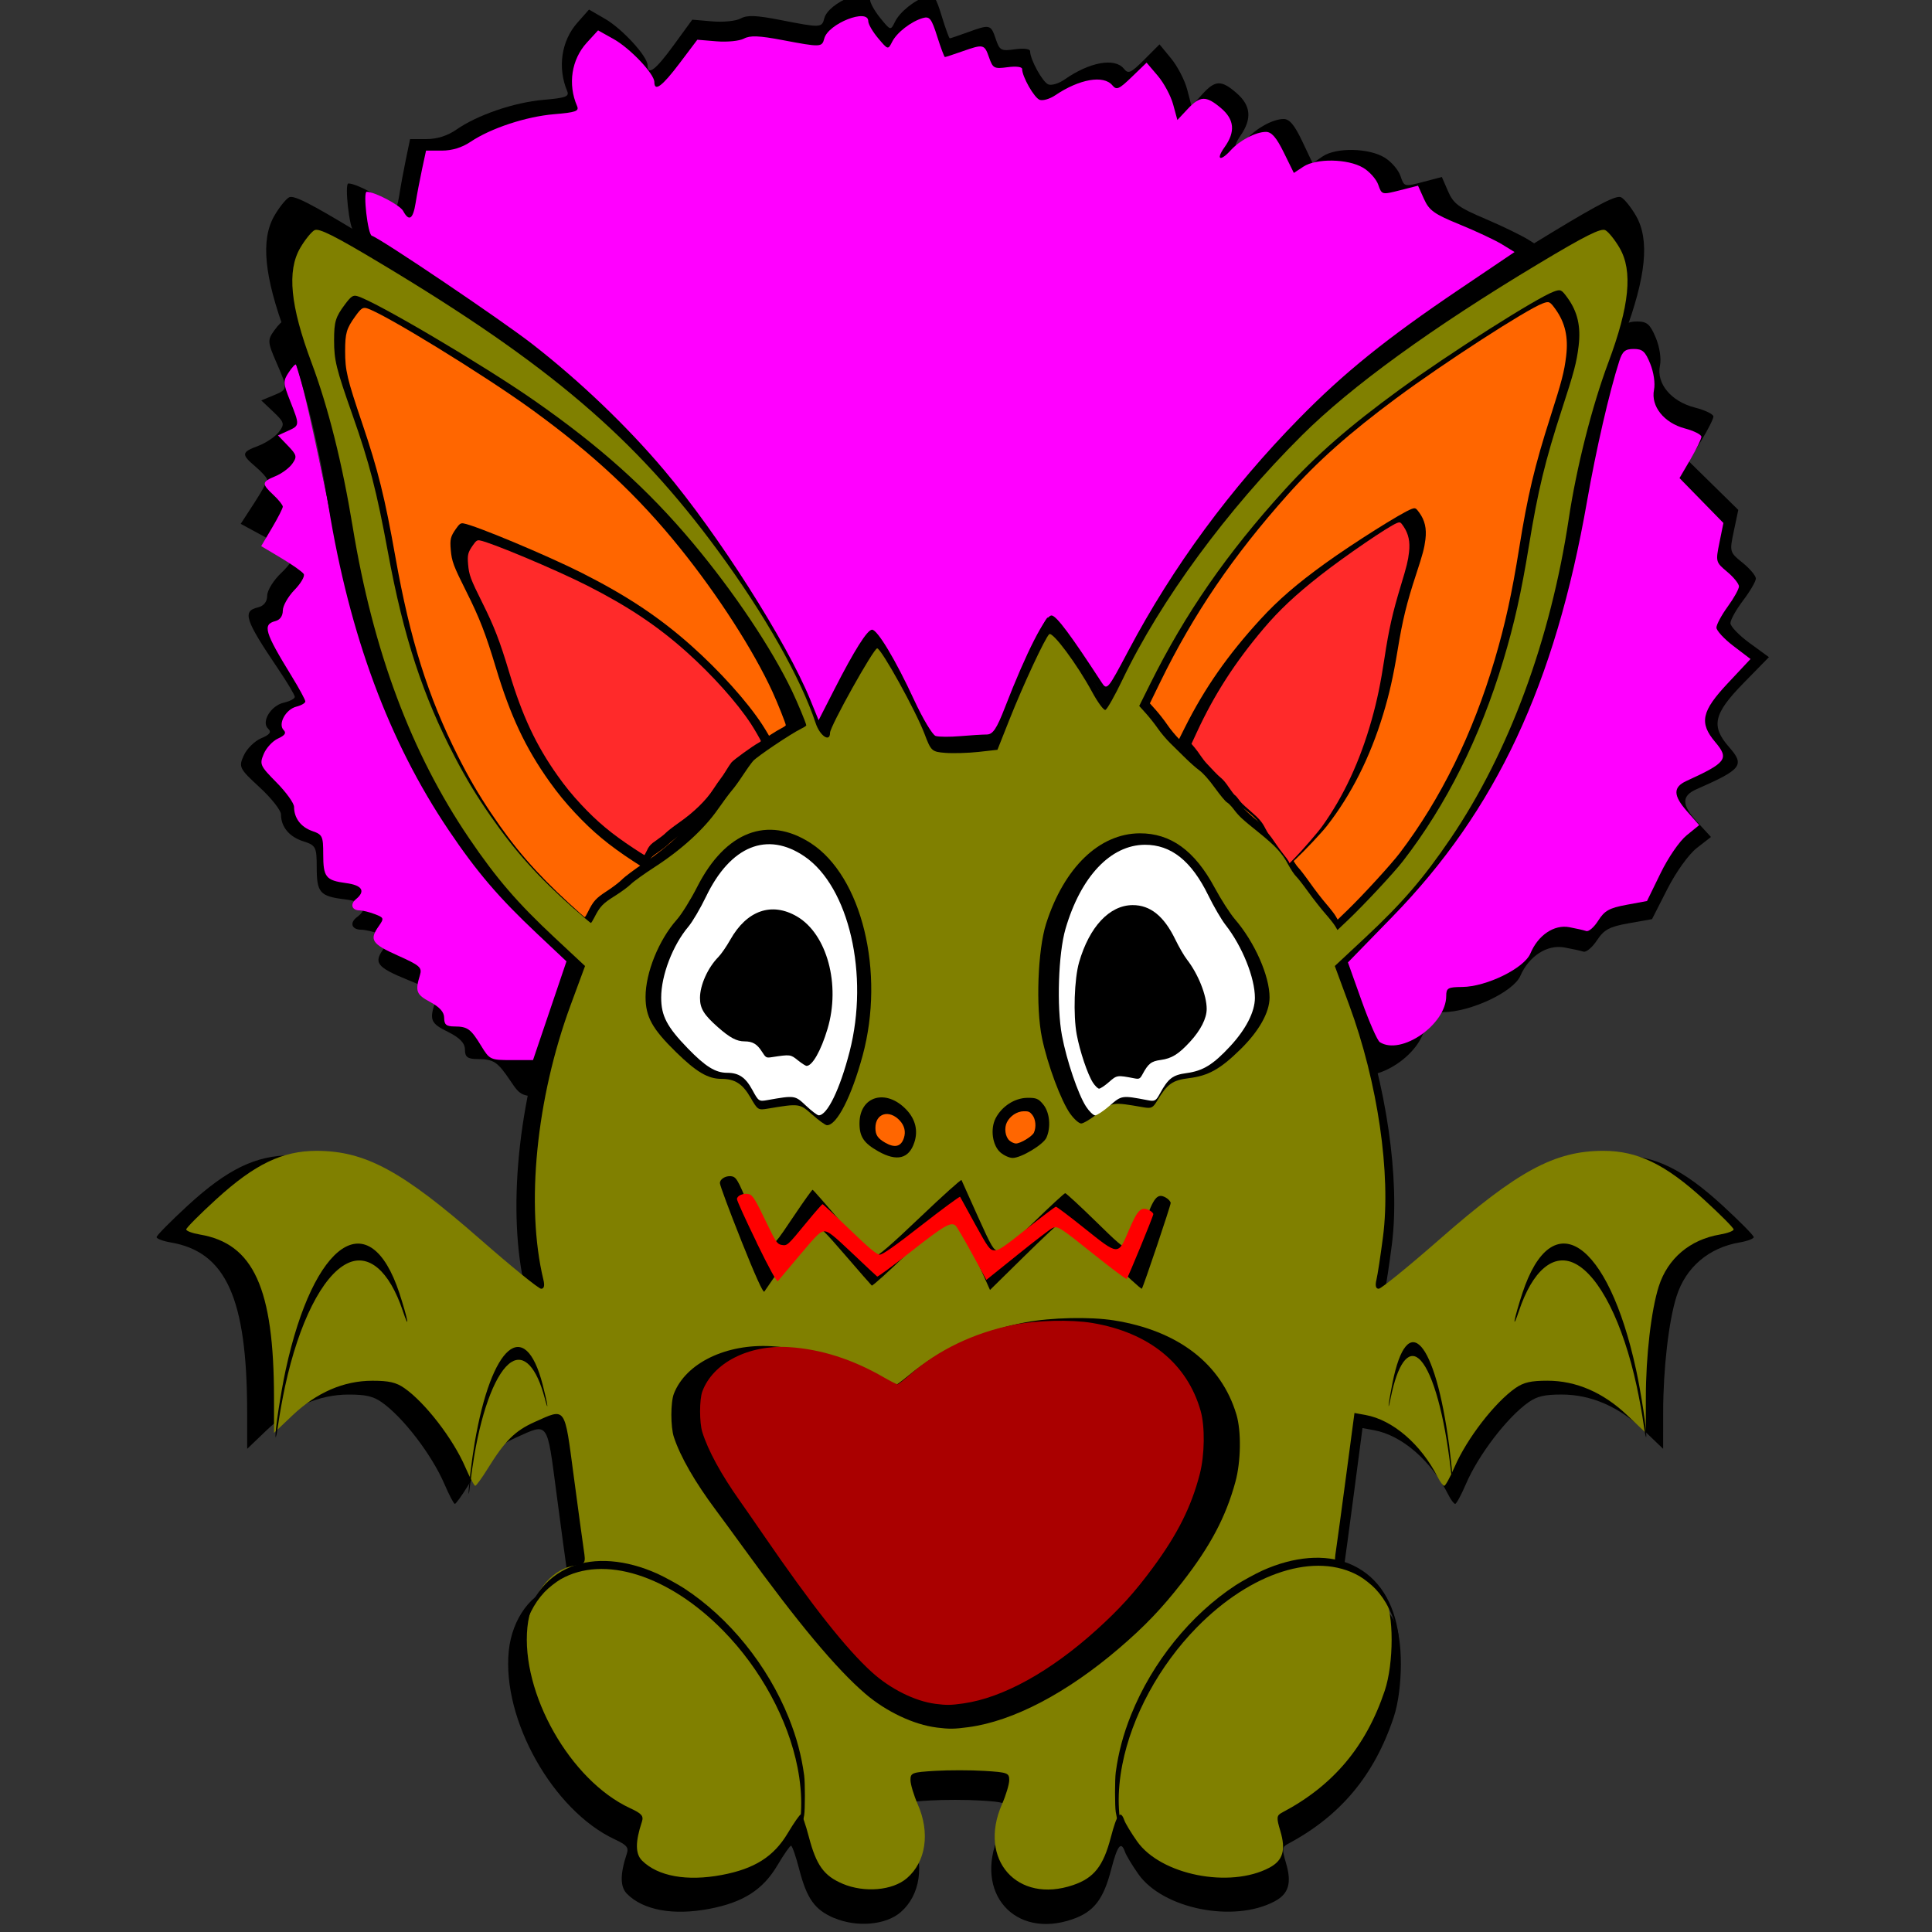 <?xml version="1.0" encoding="UTF-8" standalone="no"?>
<!-- Created with Inkscape (http://www.inkscape.org/) -->

<svg
   width="64mm"
   height="64mm"
   viewBox="0 0 64 64"
   version="1.1"
   id="svg5"
   xml:space="preserve"
   inkscape:version="1.2.2 (b0a8486541, 2022-12-01)"
   sodipodi:docname="Gremlon.svg"
   xmlns:inkscape="http://www.inkscape.org/namespaces/inkscape"
   xmlns:sodipodi="http://sodipodi.sourceforge.net/DTD/sodipodi-0.dtd"
   xmlns="http://www.w3.org/2000/svg"
   xmlns:svg="http://www.w3.org/2000/svg"><rect x="0" y="0" width="64" height="64" fill="#333333" stroke="none"/><sodipodi:namedview
     id="namedview7"
     pagecolor="#ffffff"
     bordercolor="#000000"
     borderopacity="0.25"
     inkscape:showpageshadow="2"
     inkscape:pageopacity="0.0"
     inkscape:pagecheckerboard="0"
     inkscape:deskcolor="#d1d1d1"
     inkscape:document-units="mm"
     showgrid="false"
     inkscape:zoom="3.3817057"
     inkscape:cx="130.40756"
     inkscape:cy="116.50925"
     inkscape:window-width="1920"
     inkscape:window-height="1024"
     inkscape:window-x="0"
     inkscape:window-y="29"
     inkscape:window-maximized="1"
     inkscape:current-layer="layer5" /><defs
     id="defs2" /><g
     inkscape:groupmode="layer"
     id="layer3"
     inkscape:label="Hair"
     transform="matrix(0.984,0,0,0.985,-75.988,-65.777)"><path
       style="fill:#000000;stroke-width:0.04"
       d="m 108.873,92.669 c -0.111,-0.035 -0.452,-0.626 -0.759,-1.314 -0.638,-1.429 -1.279,-2.539 -1.469,-2.539 -0.165,0 -0.619,0.742 -1.318,2.16 l -0.553,1.12 -0.29,-0.737 c -0.828,-2.103 -3.227,-6.003 -5.118,-8.322 -1.301,-1.595 -2.942,-3.219 -4.614,-4.568 -1.067,-0.86 -5.3,-3.817 -5.624,-3.929 -0.14,-0.048 -0.312,-1.591 -0.177,-1.591 0.279,0 1.166,0.483 1.276,0.694 0.206,0.396 0.345,0.304 0.437,-0.291 0.046,-0.3 0.148,-0.849 0.225,-1.221 l 0.14,-0.675 h 0.55 c 0.36,0 0.708,-0.11 1.008,-0.318 0.709,-0.493 1.945,-0.916 2.928,-1.001 0.754,-0.065 0.88,-0.111 0.803,-0.294 -0.331,-0.79 -0.197,-1.69 0.341,-2.298 l 0.394,-0.445 0.543,0.314 c 0.579,0.335 1.428,1.262 1.428,1.559 0,0.366 0.274,0.156 0.881,-0.677 l 0.624,-0.856 0.674,0.058 c 0.371,0.032 0.801,-0.012 0.956,-0.098 0.218,-0.12 0.526,-0.108 1.347,0.053 1.348,0.264 1.386,0.262 1.467,-0.056 0.137,-0.54 1.541,-1.112 1.541,-0.627 0,0.106 0.156,0.384 0.346,0.617 0.345,0.424 0.346,0.424 0.493,0.125 0.165,-0.337 0.668,-0.737 1.075,-0.858 0.235,-0.069 0.302,0.021 0.499,0.667 0.126,0.411 0.247,0.747 0.271,0.747 0.023,0 0.294,-0.092 0.601,-0.203 0.751,-0.273 0.781,-0.267 0.945,0.219 0.133,0.394 0.176,0.418 0.65,0.352 0.297,-0.041 0.508,-0.014 0.508,0.066 0,0.275 0.42,1.04 0.613,1.116 0.109,0.043 0.356,-0.031 0.548,-0.166 0.841,-0.588 1.691,-0.742 1.997,-0.361 0.148,0.184 0.231,0.147 0.684,-0.305 l 0.515,-0.515 0.391,0.475 c 0.215,0.261 0.457,0.729 0.539,1.039 l 0.148,0.564 0.357,-0.395 c 0.439,-0.485 0.644,-0.493 1.161,-0.043 0.48,0.417 0.521,0.862 0.133,1.425 -0.313,0.454 -0.154,0.533 0.218,0.109 0.316,-0.36 0.879,-0.664 1.231,-0.664 0.198,0 0.366,0.201 0.624,0.744 l 0.353,0.744 0.335,-0.229 c 0.45,-0.307 1.553,-0.288 2.087,0.038 0.225,0.137 0.465,0.415 0.534,0.618 0.124,0.367 0.128,0.368 0.759,0.202 l 0.634,-0.167 0.21,0.483 c 0.181,0.416 0.355,0.545 1.249,0.923 0.571,0.242 1.237,0.565 1.48,0.719 l 0.441,0.279 -1.952,1.364 c -2.537,1.772 -4.022,3.012 -5.592,4.669 -2.411,2.544 -4.418,5.366 -5.964,8.387 -0.754,1.473 -0.76,1.479 -0.965,1.153 -1.061,-1.687 -1.552,-2.37 -1.729,-2.403 -0.218,-0.041 -0.891,1.325 -1.641,3.328 -0.291,0.779 -0.424,0.983 -0.639,0.984 -0.149,6.64e-4 -0.567,0.027 -0.928,0.059 -0.361,0.032 -0.748,0.03 -0.859,-0.005 z"
       id="path663" /><path
       style="fill:#000000;stroke-width:0.045"
       d="m 94.407,103.13 c -0.432,-0.644 -0.563,-0.731 -1.105,-0.734 -0.337,-0.002 -0.426,-0.068 -0.426,-0.318 -2.94e-4,-0.22 -0.176,-0.402 -0.581,-0.601 -0.574,-0.282 -0.622,-0.399 -0.418,-1.011 0.094,-0.28 -0.006,-0.359 -0.919,-0.73 -1.073,-0.436 -1.179,-0.586 -0.783,-1.098 0.228,-0.295 0.22,-0.32 -0.165,-0.452 -0.223,-0.077 -0.502,-0.14 -0.619,-0.14 -0.327,0 -0.409,-0.229 -0.152,-0.422 0.402,-0.303 0.255,-0.52 -0.407,-0.6 -0.841,-0.102 -0.946,-0.222 -0.946,-1.083 0,-0.675 -0.031,-0.736 -0.45,-0.868 -0.473,-0.149 -0.753,-0.486 -0.753,-0.905 0,-0.137 -0.324,-0.548 -0.72,-0.912 -0.685,-0.63 -0.711,-0.682 -0.531,-1.074 0.104,-0.226 0.368,-0.486 0.588,-0.577 0.285,-0.118 0.352,-0.208 0.234,-0.316 -0.248,-0.225 0.083,-0.779 0.526,-0.88 0.202,-0.046 0.368,-0.133 0.368,-0.194 0,-0.061 -0.253,-0.486 -0.563,-0.944 -1.117,-1.653 -1.21,-1.939 -0.676,-2.066 0.196,-0.046 0.31,-0.191 0.31,-0.395 0,-0.177 0.217,-0.525 0.482,-0.772 0.265,-0.248 0.437,-0.517 0.381,-0.598 -0.055,-0.081 -0.473,-0.349 -0.928,-0.596 l -0.827,-0.448 0.446,-0.685 c 0.245,-0.377 0.446,-0.734 0.446,-0.794 0,-0.06 -0.174,-0.258 -0.387,-0.439 -0.495,-0.421 -0.487,-0.489 0.084,-0.704 0.259,-0.097 0.572,-0.307 0.695,-0.467 0.204,-0.264 0.187,-0.325 -0.183,-0.676 l -0.408,-0.386 0.409,-0.169 c 0.491,-0.203 0.492,-0.205 0.095,-1.118 -0.293,-0.674 -0.298,-0.748 -0.065,-1.069 0.137,-0.19 0.273,-0.324 0.302,-0.298 0.129,0.117 0.781,2.694 1.397,5.517 0.77,3.532 1.47,5.74 2.485,7.84 1.442,2.982 3.247,5.371 5.728,7.579 l 1.565,1.392 -0.697,1.869 -0.697,1.869 H 95.651 c -0.863,0 -0.901,-0.016 -1.243,-0.526 z"
       id="path657" /><path
       style="fill:#000000;stroke-width:0.042"
       d="m 122.682,102.832 c -0.093,-0.057 -0.404,-0.733 -0.691,-1.504 l -0.521,-1.401 1.691,-1.663 c 3.945,-3.879 6.181,-8.454 7.402,-15.143 0.339,-1.859 0.846,-3.968 1.222,-5.087 0.121,-0.361 0.223,-0.443 0.55,-0.443 0.335,0 0.439,0.09 0.628,0.541 0.133,0.317 0.192,0.709 0.142,0.945 -0.126,0.6 0.378,1.204 1.173,1.407 0.346,0.088 0.629,0.225 0.628,0.303 -6e-4,0.078 -0.188,0.449 -0.416,0.823 l -0.415,0.681 0.834,0.818 0.834,0.818 -0.15,0.71 c -0.148,0.7 -0.144,0.715 0.295,1.068 0.245,0.197 0.446,0.436 0.446,0.53 0,0.095 -0.193,0.426 -0.428,0.736 -0.235,0.31 -0.428,0.654 -0.428,0.764 0,0.11 0.291,0.412 0.648,0.672 l 0.648,0.472 -0.862,0.88 c -1.003,1.025 -1.097,1.443 -0.48,2.144 0.538,0.61 0.431,0.748 -1.094,1.417 -0.513,0.225 -0.508,0.528 0.02,1.102 l 0.465,0.505 -0.478,0.372 c -0.273,0.213 -0.698,0.805 -0.992,1.382 l -0.514,1.009 -0.784,0.139 c -0.65,0.115 -0.832,0.213 -1.07,0.574 -0.158,0.239 -0.362,0.41 -0.455,0.38 -0.092,-0.03 -0.383,-0.094 -0.646,-0.141 -0.578,-0.104 -1.187,0.29 -1.478,0.956 -0.236,0.539 -1.668,1.213 -2.594,1.22 -0.542,0.004 -0.606,0.039 -0.606,0.33 0,1.035 -1.711,2.174 -2.524,1.68 z"
       id="path660" /><path
       style="fill:#ff00ff;stroke-width:0.142"
       d="m 117.167,92.481 c -0.396,-0.121 -1.617,-2.169 -2.714,-4.55 -2.279,-4.95 -4.573,-8.791 -5.25,-8.791 -0.591,0 -2.211,2.57 -4.712,7.479 l -1.977,3.88 -1.038,-2.553 C 98.517,80.663 89.943,67.155 83.183,59.124 78.534,53.601 72.67,47.976 66.693,43.306 62.88,40.326 47.752,30.086 46.592,29.699 c -0.501,-0.167 -1.115,-5.511 -0.633,-5.511 0.998,0 4.167,1.672 4.56,2.405 0.735,1.373 1.232,1.053 1.561,-1.007 0.166,-1.039 0.528,-2.941 0.803,-4.227 l 0.501,-2.337 h 1.966 c 1.285,0 2.532,-0.382 3.601,-1.103 2.533,-1.709 6.95,-3.171 10.465,-3.466 2.696,-0.226 3.144,-0.385 2.87,-1.02 -1.182,-2.737 -0.704,-5.853 1.22,-7.959 l 1.408,-1.541 1.939,1.086 c 2.068,1.158 5.104,4.37 5.104,5.398 0,1.268 0.978,0.539 3.148,-2.345 l 2.231,-2.965 2.41,0.2 c 1.326,0.11 2.863,-0.043 3.418,-0.34 0.778,-0.416 1.88,-0.375 4.816,0.182 4.818,0.914 4.954,0.909 5.242,-0.194 0.489,-1.871 5.506,-3.851 5.506,-2.173 0,0.368 0.556,1.33 1.236,2.138 1.234,1.467 1.237,1.468 1.761,0.434 0.591,-1.165 2.386,-2.553 3.843,-2.97 0.838,-0.24 1.08,0.073 1.785,2.31 0.449,1.423 0.884,2.587 0.967,2.587 0.084,0 1.05,-0.317 2.149,-0.705 2.684,-0.947 2.791,-0.923 3.377,0.758 0.476,1.365 0.63,1.446 2.324,1.219 1.062,-0.143 1.814,-0.048 1.814,0.228 0,0.952 1.502,3.602 2.192,3.866 0.391,0.15 1.273,-0.108 1.96,-0.574 3.006,-2.037 6.042,-2.569 7.138,-1.249 0.53,0.638 0.826,0.51 2.444,-1.057 l 1.842,-1.783 1.397,1.644 c 0.768,0.904 1.635,2.523 1.926,3.597 l 0.53,1.954 1.277,-1.367 c 1.57,-1.681 2.301,-1.708 4.151,-0.151 1.714,1.442 1.862,2.985 0.474,4.935 -1.119,1.571 -0.549,1.846 0.78,0.377 1.128,-1.247 3.143,-2.3 4.4,-2.3 0.706,0 1.309,0.697 2.231,2.576 l 1.263,2.576 1.197,-0.792 c 1.61,-1.065 5.551,-0.996 7.458,0.13 0.804,0.475 1.663,1.438 1.907,2.14 0.443,1.27 0.458,1.273 2.711,0.699 l 2.266,-0.578 0.751,1.674 c 0.647,1.44 1.27,1.886 4.465,3.195 2.042,0.837 4.423,1.957 5.29,2.489 l 1.576,0.968 -6.977,4.722 c -9.066,6.136 -14.376,10.431 -19.988,16.169 -8.616,8.81 -15.79,18.585 -21.316,29.046 -2.694,5.1 -2.715,5.124 -3.448,3.994 -3.794,-5.843 -5.549,-8.206 -6.179,-8.322 -0.778,-0.143 -3.186,4.588 -5.865,11.526 -1.042,2.698 -1.516,3.406 -2.284,3.409 -0.533,0.002 -2.026,0.095 -3.317,0.206 -1.292,0.111 -2.672,0.103 -3.069,-0.019 z"
       id="path651"
       transform="matrix(0.269,0,0,0.268,77.206,66.746)" /><path
       style="fill:#ff00ff;stroke-width:0.142"
       d="m 172.75,130.903 c -0.307,-0.195 -1.331,-2.527 -2.275,-5.182 l -1.717,-4.827 5.566,-5.731 c 12.987,-13.37 20.348,-29.137 24.367,-52.191 1.117,-6.408 2.785,-13.675 4.024,-17.532 0.4,-1.244 0.734,-1.526 1.812,-1.526 1.102,0 1.446,0.31 2.068,1.865 0.437,1.092 0.631,2.443 0.468,3.258 -0.413,2.066 1.245,4.15 3.86,4.849 1.14,0.305 2.071,0.775 2.069,1.044 -0.002,0.269 -0.619,1.546 -1.371,2.838 l -1.367,2.348 2.747,2.818 2.747,2.818 -0.495,2.447 c -0.488,2.414 -0.475,2.464 0.973,3.682 0.807,0.679 1.468,1.501 1.468,1.827 0,0.326 -0.634,1.468 -1.409,2.537 -0.775,1.07 -1.409,2.254 -1.409,2.632 0,0.378 0.96,1.42 2.132,2.315 l 2.132,1.628 -2.837,3.033 c -3.303,3.531 -3.611,4.973 -1.579,7.388 1.77,2.103 1.42,2.577 -3.603,4.882 -1.69,0.776 -1.672,1.82 0.066,3.799 l 1.529,1.742 -1.572,1.283 c -0.898,0.733 -2.298,2.776 -3.265,4.762 l -1.693,3.479 -2.58,0.479 c -2.14,0.397 -2.74,0.735 -3.523,1.98 -0.519,0.825 -1.192,1.415 -1.497,1.31 -0.305,-0.105 -1.261,-0.324 -2.126,-0.486 -1.903,-0.357 -3.907,1 -4.867,3.296 -0.776,1.857 -5.492,4.18 -8.54,4.206 -1.785,0.016 -1.996,0.136 -1.996,1.136 0,3.567 -5.632,7.493 -8.308,5.792 z"
       id="path653"
       transform="matrix(0.269,0,0,0.268,77.206,66.746)" /><path
       style="fill:#ff00ff;stroke-width:0.142"
       d="m 60.298,131.39 c -1.311,-2.157 -1.709,-2.449 -3.351,-2.459 -1.024,-0.006 -1.292,-0.226 -1.293,-1.064 -8.93e-4,-0.737 -0.533,-1.345 -1.761,-2.011 -1.741,-0.944 -1.887,-1.335 -1.267,-3.385 0.284,-0.939 -0.017,-1.203 -2.788,-2.446 -3.254,-1.46 -3.577,-1.961 -2.375,-3.678 0.693,-0.989 0.666,-1.07 -0.5,-1.514 -0.678,-0.258 -1.523,-0.468 -1.878,-0.468 -0.991,0 -1.242,-0.766 -0.462,-1.413 1.221,-1.013 0.774,-1.741 -1.236,-2.01 -2.552,-0.342 -2.87,-0.744 -2.87,-3.625 0,-2.262 -0.095,-2.465 -1.365,-2.907 -1.434,-0.5 -2.284,-1.628 -2.284,-3.031 0,-0.46 -0.982,-1.834 -2.183,-3.053 -2.078,-2.11 -2.156,-2.283 -1.612,-3.595 0.314,-0.758 1.117,-1.628 1.785,-1.932 0.866,-0.394 1.069,-0.698 0.709,-1.058 -0.753,-0.753 0.251,-2.608 1.595,-2.946 0.613,-0.154 1.115,-0.447 1.115,-0.651 0,-0.204 -0.768,-1.627 -1.707,-3.161 -3.388,-5.537 -3.672,-6.495 -2.05,-6.919 0.595,-0.156 0.939,-0.641 0.939,-1.324 0,-0.593 0.658,-1.757 1.462,-2.587 0.804,-0.83 1.324,-1.731 1.156,-2.003 -0.168,-0.272 -1.434,-1.17 -2.814,-1.995 l -2.508,-1.5 1.352,-2.293 c 0.744,-1.261 1.352,-2.458 1.352,-2.66 0,-0.202 -0.528,-0.864 -1.174,-1.47 -1.502,-1.411 -1.477,-1.639 0.254,-2.356 0.785,-0.325 1.734,-1.029 2.108,-1.563 0.619,-0.883 0.568,-1.089 -0.556,-2.263 l -1.237,-1.291 1.242,-0.566 c 1.491,-0.679 1.491,-0.687 0.287,-3.743 -0.89,-2.257 -0.903,-2.503 -0.197,-3.581 0.417,-0.636 0.829,-1.086 0.916,-0.999 0.391,0.393 2.37,9.021 4.238,18.475 2.336,11.827 4.46,19.221 7.539,26.252 4.373,9.986 9.851,17.986 17.376,25.378 l 4.746,4.662 -2.115,6.257 -2.115,6.257 h -2.701 c -2.618,0 -2.734,-0.054 -3.772,-1.761 z"
       id="path655"
       transform="matrix(0.269,0,0,0.268,77.206,66.746)" /></g><g
     inkscape:label="Body"
     inkscape:groupmode="layer"
     id="layer1"
     transform="matrix(0.984,0,0,0.893,-75.988,-53.637)"><path
       style="fill:#000000;stroke-width:0.038"
       d="m 105.305,131.215 c -0.652,-0.304 -0.919,-0.715 -1.176,-1.81 -0.113,-0.481 -0.237,-0.874 -0.275,-0.873 -0.038,0.001 -0.245,0.329 -0.46,0.729 -0.488,0.907 -1.153,1.375 -2.294,1.613 -1.212,0.253 -2.217,0.051 -2.767,-0.555 -0.236,-0.261 -0.239,-0.722 -0.007,-1.495 0.068,-0.228 -0.002,-0.32 -0.406,-0.528 -2.079,-1.069 -3.801,-4.441 -3.569,-6.989 0.11,-1.208 0.787,-2.213 1.592,-2.364 0.43,-0.08 0.436,-0.091 0.367,-0.604 -0.039,-0.287 -0.198,-1.592 -0.355,-2.899 -0.321,-2.686 -0.261,-2.594 -1.349,-2.054 -0.688,0.342 -1.031,0.72 -1.634,1.8 -0.204,0.366 -0.4,0.665 -0.436,0.666 -0.035,7e-5 -0.192,-0.328 -0.348,-0.729 -0.424,-1.09 -1.394,-2.487 -2.116,-3.044 -0.284,-0.219 -0.535,-0.283 -1.109,-0.283 -0.997,0 -1.939,0.453 -2.775,1.335 l -0.643,0.679 -10e-4,-1.355 c -0.003,-4.226 -0.709,-5.953 -2.577,-6.303 -0.26,-0.049 -0.472,-0.137 -0.472,-0.197 0,-0.059 0.472,-0.586 1.049,-1.171 1.331,-1.348 2.291,-1.862 3.479,-1.862 1.689,0 2.972,0.771 5.696,3.423 1.074,1.046 2.023,1.902 2.108,1.902 0.102,0 0.129,-0.118 0.079,-0.349 -0.62,-2.859 -0.251,-6.994 0.947,-10.603 l 0.5,-1.507 -1.052,-1.092 c -1.294,-1.343 -2.025,-2.286 -2.97,-3.831 -2.017,-3.298 -3.341,-7.231 -4.049,-12.03 -0.362,-2.454 -0.85,-4.614 -1.43,-6.339 -0.738,-2.191 -0.857,-3.542 -0.392,-4.429 0.162,-0.309 0.385,-0.616 0.495,-0.682 0.153,-0.092 0.701,0.214 2.326,1.297 5.823,3.882 8.804,6.706 11.688,11.07 1.626,2.46 2.884,4.925 3.397,6.658 0.146,0.494 0.501,0.76 0.501,0.375 0,-0.247 1.514,-3.259 1.638,-3.259 0.14,0 1.346,2.422 1.647,3.308 0.224,0.659 0.252,0.687 0.73,0.727 0.273,0.023 0.791,0.005 1.15,-0.039 l 0.652,-0.081 0.416,-1.165 c 0.482,-1.35 1.236,-3.148 1.381,-3.295 0.116,-0.117 0.972,1.162 1.49,2.226 0.195,0.402 0.403,0.715 0.462,0.695 0.059,-0.019 0.327,-0.548 0.598,-1.174 1.318,-3.056 3.626,-6.547 6.232,-9.427 1.713,-1.894 4.524,-4.158 8.214,-6.619 1.624,-1.083 2.173,-1.389 2.326,-1.297 0.11,0.066 0.333,0.373 0.495,0.682 0.465,0.887 0.346,2.238 -0.392,4.429 -0.568,1.688 -1.104,4.04 -1.373,6.022 -0.635,4.682 -2.083,9.038 -4.106,12.347 -0.945,1.545 -1.676,2.488 -2.97,3.831 l -1.052,1.092 0.5,1.507 c 0.992,2.989 1.456,6.518 1.175,8.941 -0.084,0.722 -0.186,1.47 -0.228,1.662 -0.05,0.231 -0.023,0.349 0.079,0.349 0.085,0 1.033,-0.856 2.108,-1.902 2.723,-2.651 4.007,-3.423 5.696,-3.423 1.187,0 2.148,0.514 3.479,1.862 0.577,0.584 1.049,1.111 1.049,1.171 0,0.059 -0.212,0.148 -0.472,0.197 -1.043,0.195 -1.817,0.923 -2.127,2 -0.264,0.916 -0.449,2.685 -0.45,4.302 l -0.001,1.355 -0.643,-0.679 c -0.836,-0.881 -1.778,-1.335 -2.775,-1.335 -0.574,0 -0.825,0.064 -1.109,0.283 -0.721,0.558 -1.692,1.954 -2.115,3.044 -0.156,0.401 -0.317,0.729 -0.359,0.729 -0.042,0 -0.145,-0.151 -0.229,-0.336 -0.58,-1.27 -1.564,-2.21 -2.51,-2.399 l -0.381,-0.076 -0.285,2.388 c -0.157,1.313 -0.317,2.623 -0.356,2.91 -0.069,0.513 -0.063,0.523 0.367,0.604 0.478,0.09 0.957,0.53 1.325,1.22 0.321,0.602 0.321,2.541 -10e-4,3.606 -0.653,2.158 -1.793,3.661 -3.565,4.698 -0.192,0.112 -0.199,0.193 -0.061,0.705 0.2,0.743 0.093,1.144 -0.379,1.422 -1.376,0.811 -3.77,0.282 -4.594,-1.014 -0.206,-0.323 -0.407,-0.692 -0.447,-0.819 -0.132,-0.416 -0.254,-0.244 -0.466,0.657 -0.262,1.115 -0.584,1.569 -1.306,1.844 -1.946,0.741 -3.32,-0.984 -2.478,-3.113 0.14,-0.354 0.254,-0.776 0.254,-0.938 0,-0.274 -0.061,-0.299 -0.858,-0.354 -0.472,-0.033 -1.244,-0.034 -1.716,-0.002 -0.799,0.053 -0.858,0.077 -0.858,0.354 0,0.164 0.114,0.587 0.254,0.941 0.434,1.097 0.285,2.215 -0.378,2.849 -0.499,0.477 -1.473,0.571 -2.233,0.216 z"
       id="path400" /><path
       style="fill:#808000;stroke-width:0.037"
       d="m 105.594,129.944 c -0.632,-0.292 -0.89,-0.687 -1.14,-1.739 -0.11,-0.462 -0.229,-0.84 -0.266,-0.839 -0.037,9.7e-4 -0.237,0.316 -0.445,0.701 -0.473,0.872 -1.117,1.321 -2.223,1.55 -1.174,0.243 -2.149,0.049 -2.681,-0.533 -0.229,-0.25 -0.231,-0.694 -0.007,-1.437 0.066,-0.219 -0.002,-0.307 -0.394,-0.507 -2.015,-1.027 -3.684,-4.267 -3.459,-6.717 0.106,-1.161 0.763,-2.127 1.543,-2.272 0.417,-0.077 0.423,-0.087 0.356,-0.58 -0.038,-0.276 -0.192,-1.529 -0.344,-2.786 -0.311,-2.581 -0.253,-2.493 -1.307,-1.974 -0.667,0.329 -0.999,0.692 -1.583,1.73 -0.198,0.352 -0.388,0.64 -0.422,0.64 -0.034,7e-5 -0.186,-0.315 -0.337,-0.7 -0.411,-1.048 -1.351,-2.39 -2.05,-2.926 -0.275,-0.211 -0.518,-0.272 -1.074,-0.272 -0.966,0 -1.879,0.436 -2.689,1.283 l -0.623,0.652 -0.001,-1.302 c -0.003,-4.061 -0.687,-5.721 -2.497,-6.057 -0.252,-0.047 -0.458,-0.132 -0.458,-0.189 0,-0.057 0.457,-0.563 1.016,-1.125 1.289,-1.295 2.221,-1.79 3.371,-1.79 1.636,0 2.88,0.741 5.519,3.289 1.041,1.005 1.96,1.827 2.042,1.827 0.099,0 0.125,-0.113 0.076,-0.335 -0.601,-2.747 -0.243,-6.721 0.917,-10.189 l 0.485,-1.448 -1.02,-1.049 c -1.254,-1.29 -1.962,-2.196 -2.878,-3.682 -1.954,-3.17 -3.237,-6.949 -3.924,-11.561 -0.351,-2.358 -0.823,-4.434 -1.386,-6.091 -0.715,-2.106 -0.831,-3.404 -0.38,-4.256 0.157,-0.297 0.373,-0.592 0.479,-0.656 0.148,-0.088 0.68,0.206 2.254,1.247 5.643,3.731 8.532,6.444 11.326,10.638 1.575,2.364 2.794,4.733 3.292,6.398 0.142,0.475 0.485,0.73 0.485,0.36 0,-0.237 1.467,-3.132 1.587,-3.132 0.136,0 1.305,2.327 1.596,3.179 0.217,0.633 0.245,0.66 0.707,0.699 0.265,0.022 0.766,0.005 1.114,-0.037 l 0.632,-0.078 0.403,-1.12 c 0.467,-1.297 1.198,-3.025 1.339,-3.167 0.112,-0.113 0.942,1.117 1.444,2.14 0.189,0.386 0.391,0.687 0.447,0.668 0.057,-0.019 0.317,-0.526 0.579,-1.128 1.277,-2.936 3.514,-6.292 6.039,-9.059 1.66,-1.82 4.384,-3.996 7.96,-6.361 1.574,-1.041 2.106,-1.335 2.254,-1.247 0.107,0.063 0.322,0.359 0.479,0.656 0.451,0.853 0.335,2.15 -0.38,4.256 -0.55,1.622 -1.07,3.882 -1.33,5.787 -0.615,4.5 -2.019,8.685 -3.979,11.865 -0.916,1.485 -1.624,2.391 -2.878,3.682 l -1.02,1.049 0.485,1.448 c 0.962,2.873 1.411,6.264 1.138,8.592 -0.081,0.694 -0.181,1.413 -0.221,1.597 -0.049,0.222 -0.022,0.335 0.076,0.335 0.082,0 1.001,-0.822 2.042,-1.827 2.639,-2.548 3.883,-3.289 5.519,-3.289 1.151,0 2.082,0.494 3.371,1.79 0.559,0.561 1.016,1.068 1.016,1.125 0,0.057 -0.206,0.142 -0.458,0.189 -1.011,0.188 -1.761,0.887 -2.061,1.922 -0.255,0.88 -0.435,2.581 -0.436,4.134 l -0.001,1.302 -0.624,-0.652 c -0.81,-0.847 -1.723,-1.283 -2.689,-1.283 -0.556,0 -0.799,0.062 -1.074,0.272 -0.699,0.536 -1.639,1.878 -2.05,2.926 -0.151,0.385 -0.308,0.701 -0.348,0.701 -0.04,0 -0.14,-0.145 -0.222,-0.323 -0.562,-1.22 -1.515,-2.124 -2.432,-2.305 l -0.369,-0.073 -0.277,2.295 c -0.152,1.262 -0.307,2.521 -0.345,2.797 -0.067,0.493 -0.061,0.503 0.356,0.58 0.464,0.086 0.928,0.509 1.284,1.172 0.311,0.578 0.311,2.442 -10e-4,3.465 -0.632,2.074 -1.738,3.518 -3.455,4.514 -0.186,0.108 -0.193,0.185 -0.059,0.677 0.194,0.714 0.09,1.1 -0.367,1.367 -1.333,0.779 -3.653,0.271 -4.452,-0.974 -0.199,-0.311 -0.394,-0.665 -0.433,-0.787 -0.128,-0.4 -0.246,-0.235 -0.452,0.632 -0.254,1.072 -0.566,1.508 -1.265,1.772 -1.886,0.712 -3.217,-0.946 -2.402,-2.991 0.135,-0.34 0.246,-0.746 0.246,-0.902 0,-0.263 -0.059,-0.288 -0.831,-0.34 -0.457,-0.031 -1.205,-0.032 -1.663,-0.002 -0.775,0.051 -0.831,0.074 -0.831,0.34 0,0.157 0.111,0.564 0.246,0.904 0.42,1.054 0.276,2.129 -0.366,2.738 -0.483,0.458 -1.428,0.548 -2.164,0.207 z"
       id="path402" /><g
       inkscape:groupmode="layer"
       id="layer2"
       inkscape:label="Belly"
       transform="matrix(1.016,0,0,0.79,77.162,79.108)"><path
         style="fill:#000000;stroke-width:0.019"
         d="M 31.1,57.012 C 30.34,56.879 29.423,56.265 28.735,55.429 27.766,54.251 26.495,52.093 24.671,48.525 24.372,47.939 23.972,47.167 23.784,46.809 23.09,45.492 22.605,44.298 22.39,43.376 c -0.112,-0.478 -0.112,-1.637 2.8e-4,-2.042 0.396,-1.436 1.731,-2.354 3.238,-2.227 1.191,0.1 2.373,0.605 3.549,1.517 0.252,0.196 0.484,0.354 0.515,0.352 0.031,-0.002 0.249,-0.231 0.485,-0.508 1.033,-1.218 2.382,-2.085 3.859,-2.481 0.855,-0.229 2.144,-0.27 2.933,-0.093 2.124,0.477 3.555,2.034 4.059,4.417 0.166,0.784 0.151,2.211 -0.033,3.166 -0.316,1.643 -0.831,3.022 -1.757,4.705 -0.683,1.242 -1.241,2.069 -2.092,3.103 -1.736,2.108 -3.51,3.426 -4.993,3.709 -0.479,0.091 -0.626,0.094 -1.055,0.019 z"
         id="path555" /><path
         style="fill:#aa0000;stroke-width:0.017"
         d="m 31.048,55.898 c -0.673,-0.125 -1.486,-0.699 -2.095,-1.481 -0.858,-1.101 -1.984,-3.121 -3.6,-6.458 -0.265,-0.548 -0.619,-1.271 -0.786,-1.606 -0.615,-1.232 -1.044,-2.348 -1.235,-3.211 -0.099,-0.447 -0.099,-1.531 2.48e-4,-1.91 0.351,-1.343 1.533,-2.202 2.869,-2.083 1.055,0.094 2.102,0.566 3.144,1.419 0.224,0.183 0.429,0.331 0.456,0.33 0.027,-0.002 0.221,-0.216 0.429,-0.476 0.915,-1.139 2.11,-1.95 3.419,-2.321 0.757,-0.214 1.9,-0.252 2.599,-0.087 1.882,0.446 3.15,1.903 3.596,4.132 0.147,0.734 0.134,2.068 -0.029,2.962 -0.28,1.537 -0.736,2.827 -1.556,4.401 -0.605,1.162 -1.1,1.935 -1.854,2.902 -1.538,1.972 -3.11,3.205 -4.423,3.469 -0.424,0.085 -0.555,0.088 -0.934,0.018 z"
         id="path557" /></g></g><g
     inkscape:groupmode="layer"
     id="layer4"
     inkscape:label="Ears"><path
       style="fill:#000000;stroke-width:0.012"
       d="m 44.231,30.681 c -0.041,-0.069 -0.189,-0.257 -0.329,-0.416 -0.14,-0.159 -0.393,-0.482 -0.563,-0.717 -0.169,-0.235 -0.354,-0.471 -0.41,-0.524 -0.056,-0.053 -0.172,-0.228 -0.257,-0.387 -0.198,-0.373 -0.418,-0.611 -0.979,-1.063 -0.553,-0.444 -0.646,-0.531 -0.828,-0.77 -0.078,-0.103 -0.178,-0.205 -0.222,-0.226 -0.044,-0.021 -0.221,-0.234 -0.394,-0.473 -0.205,-0.283 -0.386,-0.487 -0.521,-0.587 -0.114,-0.084 -0.32,-0.267 -0.459,-0.405 -0.139,-0.138 -0.36,-0.356 -0.492,-0.484 -0.132,-0.128 -0.322,-0.352 -0.423,-0.499 -0.101,-0.147 -0.282,-0.374 -0.4,-0.505 l -0.216,-0.239 0.365,-0.734 c 1.159,-2.331 2.541,-4.326 4.455,-6.43 1.044,-1.148 2.149,-2.111 3.802,-3.315 1.647,-1.199 4.547,-3.042 5.111,-3.247 0.227,-0.083 0.255,-0.07 0.456,0.208 0.333,0.459 0.446,0.951 0.366,1.599 -0.065,0.535 -0.152,0.864 -0.551,2.086 -0.556,1.704 -0.796,2.698 -1.092,4.512 -0.256,1.569 -0.489,2.611 -0.854,3.821 -0.77,2.552 -1.883,4.778 -3.319,6.636 -0.304,0.394 -1.315,1.476 -1.848,1.98 l -0.324,0.306 z"
       id="path863" /><path
       style="fill:#000000;stroke-width:0.012"
       d="M 19.014,30.103 C 17.826,29.05 17.08,28.221 16.252,27.034 15.794,26.377 15.451,25.812 15.074,25.091 14.006,23.05 13.371,21.109 12.851,18.293 12.477,16.265 12.235,15.328 11.678,13.751 11.133,12.204 11.067,11.936 11.067,11.269 c 3.57e-4,-0.611 0.048,-0.767 0.358,-1.182 0.204,-0.273 0.268,-0.317 0.409,-0.278 0.577,0.159 4.153,2.267 5.853,3.451 2.199,1.532 3.773,2.946 5.273,4.736 1.347,1.608 2.599,3.477 3.276,4.893 0.183,0.382 0.473,1.081 0.473,1.14 1.56e-4,0.015 -0.074,0.064 -0.165,0.108 -0.343,0.167 -1.472,0.926 -1.599,1.074 -0.072,0.085 -0.225,0.299 -0.34,0.476 -0.115,0.177 -0.275,0.399 -0.357,0.493 -0.082,0.094 -0.293,0.378 -0.469,0.631 -0.453,0.651 -1.202,1.335 -2.086,1.907 -0.349,0.226 -0.706,0.482 -0.793,0.569 -0.087,0.088 -0.332,0.267 -0.543,0.399 -0.391,0.244 -0.484,0.343 -0.675,0.719 -0.048,0.094 -0.097,0.17 -0.109,0.17 -0.012,0 -0.263,-0.213 -0.557,-0.474 z"
       id="path868" /><path
       style="fill:#ff6600;stroke-width:0.011"
       d="m 44.242,30.341 c -0.039,-0.067 -0.179,-0.248 -0.312,-0.401 -0.133,-0.154 -0.373,-0.465 -0.533,-0.692 -0.16,-0.227 -0.335,-0.454 -0.388,-0.506 -0.053,-0.051 -0.163,-0.22 -0.243,-0.374 -0.187,-0.36 -0.396,-0.59 -0.928,-1.026 -0.524,-0.429 -0.612,-0.513 -0.784,-0.744 -0.074,-0.099 -0.169,-0.198 -0.21,-0.218 -0.041,-0.021 -0.209,-0.226 -0.373,-0.456 -0.194,-0.273 -0.366,-0.47 -0.494,-0.567 -0.108,-0.082 -0.303,-0.258 -0.435,-0.391 -0.132,-0.134 -0.341,-0.344 -0.466,-0.467 -0.125,-0.123 -0.305,-0.34 -0.401,-0.482 -0.096,-0.142 -0.267,-0.361 -0.379,-0.488 L 38.091,23.3 38.436,22.592 c 1.098,-2.25 2.408,-4.175 4.221,-6.206 0.989,-1.108 2.036,-2.038 3.602,-3.2 1.561,-1.158 4.309,-2.936 4.843,-3.134 0.215,-0.08 0.241,-0.067 0.432,0.2 0.315,0.443 0.422,0.918 0.347,1.543 -0.062,0.516 -0.144,0.834 -0.522,2.013 -0.526,1.645 -0.754,2.604 -1.035,4.355 -0.243,1.515 -0.464,2.52 -0.809,3.688 -0.729,2.463 -1.784,4.612 -3.145,6.405 -0.288,0.38 -1.246,1.425 -1.751,1.911 l -0.307,0.296 z"
       id="path859" /><path
       style="fill:#ff6600;stroke-width:0.011"
       d="m 18.85,29.922 c -1.109,-1.023 -1.805,-1.828 -2.578,-2.981 -0.428,-0.638 -0.747,-1.187 -1.099,-1.887 -0.997,-1.982 -1.589,-3.867 -2.075,-6.603 -0.349,-1.969 -0.575,-2.879 -1.094,-4.411 -0.509,-1.503 -0.571,-1.763 -0.571,-2.411 3.34e-4,-0.593 0.044,-0.745 0.334,-1.148 0.19,-0.265 0.25,-0.307 0.382,-0.27 0.539,0.154 3.876,2.202 5.462,3.352 2.052,1.488 3.521,2.861 4.921,4.6 1.257,1.562 2.425,3.378 3.057,4.753 0.17,0.371 0.441,1.05 0.442,1.108 1.46e-4,0.015 -0.069,0.062 -0.154,0.105 -0.32,0.162 -1.374,0.899 -1.492,1.043 -0.068,0.082 -0.21,0.29 -0.317,0.462 -0.107,0.172 -0.257,0.387 -0.333,0.478 -0.076,0.091 -0.273,0.367 -0.438,0.613 -0.423,0.632 -1.121,1.297 -1.947,1.852 -0.326,0.219 -0.659,0.468 -0.74,0.553 -0.081,0.085 -0.31,0.26 -0.507,0.388 -0.365,0.237 -0.451,0.333 -0.63,0.698 -0.044,0.091 -0.09,0.166 -0.102,0.166 -0.012,0 -0.246,-0.207 -0.52,-0.46 z"
       id="path861" /><path
       style="fill:#000000;stroke-width:0.006"
       d="m 42.693,28.567 c -0.023,-0.039 -0.106,-0.143 -0.185,-0.231 -0.079,-0.089 -0.221,-0.268 -0.316,-0.399 -0.095,-0.131 -0.198,-0.262 -0.23,-0.292 -0.032,-0.03 -0.096,-0.127 -0.144,-0.216 -0.111,-0.208 -0.234,-0.34 -0.55,-0.592 -0.31,-0.247 -0.363,-0.296 -0.465,-0.429 -0.044,-0.057 -0.1,-0.114 -0.124,-0.126 -0.024,-0.012 -0.124,-0.13 -0.221,-0.263 -0.115,-0.157 -0.217,-0.271 -0.292,-0.327 -0.064,-0.047 -0.18,-0.149 -0.258,-0.226 -0.078,-0.077 -0.202,-0.198 -0.276,-0.27 -0.074,-0.071 -0.181,-0.196 -0.238,-0.278 -0.057,-0.082 -0.158,-0.208 -0.225,-0.281 l -0.121,-0.133 0.205,-0.409 c 0.65,-1.298 1.426,-2.408 2.501,-3.58 0.586,-0.639 1.206,-1.175 2.134,-1.845 0.925,-0.668 2.553,-1.694 2.869,-1.808 0.127,-0.046 0.143,-0.039 0.256,0.116 0.187,0.256 0.25,0.529 0.206,0.89 -0.037,0.298 -0.086,0.481 -0.309,1.161 -0.312,0.949 -0.447,1.502 -0.613,2.512 -0.144,0.874 -0.275,1.454 -0.48,2.127 -0.432,1.421 -1.057,2.66 -1.863,3.694 -0.171,0.219 -0.738,0.822 -1.037,1.102 l -0.182,0.171 z"
       id="path873" /><path
       style="fill:#ff2a2a;stroke-width:0.006"
       d="m 42.685,28.526 c -0.02,-0.037 -0.094,-0.137 -0.163,-0.221 -0.069,-0.085 -0.195,-0.257 -0.279,-0.382 -0.084,-0.125 -0.175,-0.251 -0.203,-0.279 -0.028,-0.028 -0.085,-0.121 -0.127,-0.206 -0.098,-0.199 -0.207,-0.326 -0.485,-0.566 -0.274,-0.237 -0.32,-0.283 -0.41,-0.41 -0.039,-0.055 -0.088,-0.109 -0.11,-0.12 -0.022,-0.011 -0.109,-0.125 -0.195,-0.252 -0.101,-0.151 -0.191,-0.26 -0.258,-0.313 -0.056,-0.045 -0.159,-0.142 -0.227,-0.216 -0.069,-0.074 -0.178,-0.19 -0.244,-0.258 -0.065,-0.068 -0.159,-0.188 -0.21,-0.266 -0.05,-0.078 -0.139,-0.199 -0.198,-0.269 l -0.107,-0.127 0.181,-0.391 c 0.574,-1.241 1.258,-2.304 2.206,-3.425 0.517,-0.611 1.064,-1.125 1.882,-1.766 0.815,-0.639 2.252,-1.62 2.531,-1.73 0.112,-0.044 0.126,-0.037 0.226,0.111 0.165,0.245 0.221,0.507 0.181,0.852 -0.032,0.285 -0.075,0.46 -0.273,1.111 -0.275,0.908 -0.394,1.437 -0.541,2.403 -0.127,0.836 -0.242,1.391 -0.423,2.036 -0.381,1.359 -0.932,2.545 -1.644,3.535 -0.151,0.21 -0.651,0.786 -0.915,1.055 l -0.161,0.163 z"
       id="path871" /><path
       style="fill:#000000;fill-opacity:1;stroke-width:0.007"
       d="m 20.979,28.53 c -0.816,-0.535 -1.336,-0.967 -1.927,-1.599 -0.327,-0.35 -0.575,-0.653 -0.854,-1.044 -0.788,-1.106 -1.293,-2.179 -1.768,-3.759 -0.342,-1.137 -0.545,-1.659 -0.981,-2.529 -0.428,-0.853 -0.484,-1.003 -0.517,-1.384 -0.03,-0.349 -0.008,-0.441 0.17,-0.695 0.117,-0.167 0.156,-0.196 0.249,-0.182 0.379,0.058 2.78,1.063 3.93,1.644 1.488,0.752 2.57,1.472 3.623,2.411 0.945,0.843 1.843,1.841 2.348,2.613 0.136,0.208 0.358,0.591 0.361,0.625 8.7e-4,0.009 -0.044,0.041 -0.101,0.071 -0.212,0.115 -0.898,0.611 -0.972,0.703 -0.042,0.052 -0.13,0.183 -0.194,0.291 -0.065,0.108 -0.157,0.243 -0.204,0.301 -0.048,0.058 -0.169,0.232 -0.269,0.387 -0.258,0.397 -0.704,0.83 -1.244,1.206 -0.213,0.148 -0.429,0.315 -0.481,0.37 -0.052,0.055 -0.2,0.171 -0.329,0.258 -0.239,0.161 -0.293,0.223 -0.397,0.448 -0.026,0.056 -0.054,0.103 -0.062,0.103 -0.008,6.97e-4 -0.18,-0.107 -0.381,-0.24 z"
       id="path1499" /><path
       style="fill:#ff2a2a;fill-opacity:1;stroke-width:0.006"
       d="M 20.997,28.105 C 20.256,27.617 19.784,27.223 19.247,26.647 18.95,26.328 18.725,26.051 18.472,25.695 17.756,24.687 17.298,23.708 16.867,22.268 16.556,21.231 16.372,20.755 15.976,19.962 15.588,19.184 15.537,19.048 15.507,18.701 c -0.028,-0.318 -0.007,-0.402 0.155,-0.634 0.106,-0.153 0.142,-0.179 0.226,-0.166 0.344,0.053 2.523,0.969 3.568,1.499 1.351,0.686 2.333,1.342 3.289,2.198 0.858,0.769 1.673,1.679 2.132,2.382 0.124,0.19 0.325,0.539 0.328,0.57 7.89e-4,0.008 -0.04,0.037 -0.091,0.065 -0.192,0.105 -0.816,0.557 -0.883,0.641 -0.038,0.048 -0.118,0.167 -0.176,0.265 -0.059,0.098 -0.142,0.222 -0.185,0.275 -0.043,0.053 -0.153,0.212 -0.245,0.353 -0.234,0.362 -0.639,0.757 -1.129,1.1 -0.193,0.135 -0.389,0.287 -0.436,0.337 -0.047,0.05 -0.181,0.156 -0.298,0.236 -0.217,0.147 -0.266,0.203 -0.361,0.409 -0.024,0.051 -0.049,0.094 -0.056,0.094 -0.007,6.36e-4 -0.163,-0.098 -0.346,-0.218 z"
       id="path876" /></g><g
     inkscape:groupmode="layer"
     id="layer5"
     inkscape:label="Wings"
     transform="translate(7.968,-11.482)"><path
       style="fill:#000000;fill-opacity:1;stroke-width:0.017"
       d="m 46.476,58.648 c -0.04,-0.294 -0.141,-0.852 -0.225,-1.241 -0.457,-2.113 -1.237,-3.663 -2.05,-4.07 -0.711,-0.357 -1.404,0.233 -1.854,1.578 -0.104,0.311 -0.161,0.432 -0.14,0.299 0.02,-0.124 0.134,-0.524 0.255,-0.891 0.986,-3 2.838,-1.754 3.768,2.535 0.169,0.781 0.362,2.059 0.335,2.222 -0.009,0.056 -0.049,-0.138 -0.089,-0.432 z"
       id="path3700" /><path
       style="fill:#000000;fill-opacity:1;stroke-width:0.011"
       d="m 40.16,60.833 c -0.02,-0.24 -0.07,-0.698 -0.112,-1.016 -0.228,-1.73 -0.616,-2.999 -1.021,-3.332 -0.354,-0.292 -0.699,0.191 -0.924,1.292 -0.052,0.255 -0.08,0.354 -0.07,0.245 0.01,-0.101 0.067,-0.429 0.127,-0.729 0.491,-2.456 1.414,-1.436 1.877,2.076 0.084,0.64 0.181,1.686 0.167,1.819 -0.005,0.046 -0.025,-0.113 -0.044,-0.354 z"
       id="path3702" /><path
       style="fill:#000000;fill-opacity:1;stroke-width:0.017"
       d="m 1.25,58.65 c 0.04,-0.294 0.141,-0.852 0.225,-1.241 0.457,-2.113 1.237,-3.663 2.05,-4.07 0.711,-0.357 1.404,0.233 1.854,1.578 0.104,0.311 0.161,0.432 0.14,0.299 -0.02,-0.124 -0.134,-0.524 -0.255,-0.891 -0.986,-3 -2.838,-1.754 -3.768,2.535 -0.169,0.781 -0.362,2.059 -0.335,2.222 0.009,0.056 0.049,-0.138 0.089,-0.432 z"
       id="path3704" /><path
       style="fill:#000000;fill-opacity:1;stroke-width:0.012"
       d="m 7.61,60.629 c 0.024,-0.223 0.084,-0.646 0.135,-0.941 0.273,-1.601 0.739,-2.775 1.225,-3.084 0.425,-0.27 0.839,0.177 1.108,1.196 0.062,0.236 0.096,0.328 0.083,0.226 -0.012,-0.094 -0.08,-0.397 -0.152,-0.675 -0.589,-2.273 -1.696,-1.329 -2.252,1.921 -0.101,0.592 -0.217,1.56 -0.2,1.684 0.006,0.043 0.03,-0.105 0.053,-0.327 z"
       id="path3706" /></g><g
     inkscape:groupmode="layer"
     id="layer6"
     inkscape:label="Face"><path
       style="fill:#000000;fill-opacity:1;stroke-width:0.019"
       d="m 24.555,41.095 c -0.389,-0.975 -0.707,-1.83 -0.707,-1.901 0,-0.151 0.227,-0.271 0.418,-0.221 0.146,0.039 0.234,0.215 0.706,1.416 0.264,0.671 0.327,0.78 0.473,0.81 0.208,0.044 0.209,0.043 0.9,-0.986 0.296,-0.441 0.554,-0.8 0.573,-0.8 0.019,8.2e-4 0.456,0.499 0.971,1.106 0.706,0.833 0.972,1.105 1.082,1.105 0.103,0 0.545,-0.381 1.502,-1.294 0.746,-0.712 1.366,-1.269 1.378,-1.239 0.012,0.03 0.253,0.567 0.535,1.192 0.467,1.038 0.528,1.138 0.688,1.155 0.151,0.015 0.318,-0.121 1.167,-0.947 0.545,-0.531 1.016,-0.965 1.046,-0.965 0.03,0 0.487,0.421 1.014,0.936 1.247,1.217 1.211,1.215 1.603,0.091 0.312,-0.895 0.435,-1.045 0.722,-0.877 0.085,0.05 0.154,0.129 0.154,0.176 0,0.087 -0.898,2.757 -0.955,2.838 -0.017,0.024 -0.533,-0.448 -1.148,-1.049 -1.28,-1.252 -1.326,-1.288 -1.524,-1.173 -0.076,0.044 -0.638,0.571 -1.248,1.172 l -1.11,1.092 -0.51,-1.14 c -0.28,-0.627 -0.546,-1.181 -0.59,-1.232 -0.165,-0.188 -0.417,-0.011 -1.595,1.124 -0.648,0.625 -1.198,1.121 -1.221,1.102 -0.023,-0.019 -0.419,-0.472 -0.88,-1.007 -0.694,-0.806 -0.867,-0.973 -1.01,-0.973 -0.15,0 -0.265,0.136 -0.892,1.049 -0.396,0.577 -0.746,1.086 -0.778,1.131 -0.038,0.053 -0.301,-0.529 -0.765,-1.691 z"
       id="path1768" /><path
       style="fill:#ff0000;fill-opacity:1;stroke-width:0.016"
       d="m 25.066,41.159 c -0.359,-0.737 -0.653,-1.383 -0.653,-1.437 0,-0.114 0.21,-0.205 0.386,-0.167 0.135,0.029 0.216,0.163 0.652,1.071 0.244,0.507 0.302,0.589 0.437,0.613 0.192,0.033 0.193,0.032 0.831,-0.745 0.273,-0.333 0.512,-0.605 0.529,-0.604 0.018,6.2e-4 0.421,0.377 0.897,0.836 0.652,0.63 0.898,0.835 1,0.835 0.095,0 0.504,-0.288 1.387,-0.978 0.689,-0.538 1.262,-0.959 1.273,-0.937 0.011,0.023 0.234,0.428 0.494,0.901 0.432,0.784 0.487,0.861 0.636,0.873 0.139,0.011 0.294,-0.091 1.078,-0.716 0.504,-0.401 0.938,-0.73 0.966,-0.73 0.028,0 0.45,0.318 0.937,0.708 1.152,0.92 1.118,0.918 1.48,0.069 0.288,-0.677 0.402,-0.79 0.667,-0.663 0.078,0.037 0.142,0.097 0.142,0.133 0,0.066 -0.83,2.084 -0.882,2.145 -0.016,0.018 -0.493,-0.339 -1.061,-0.793 -1.182,-0.946 -1.225,-0.973 -1.408,-0.887 -0.07,0.033 -0.589,0.432 -1.153,0.886 l -1.026,0.825 -0.471,-0.862 c -0.259,-0.474 -0.504,-0.893 -0.545,-0.931 -0.152,-0.142 -0.385,-0.008 -1.473,0.85 -0.599,0.472 -1.106,0.847 -1.128,0.833 -0.022,-0.014 -0.387,-0.357 -0.813,-0.761 -0.641,-0.609 -0.801,-0.736 -0.933,-0.736 -0.138,0 -0.245,0.103 -0.824,0.793 -0.366,0.436 -0.689,0.821 -0.719,0.855 -0.035,0.04 -0.278,-0.4 -0.706,-1.278 z"
       id="path1770" /><path
       style="fill:#000000;fill-opacity:1;stroke-width:0.027"
       d="m 26.906,36.924 c -0.418,-0.373 -0.425,-0.374 -1.473,-0.199 -0.32,0.053 -0.334,0.044 -0.573,-0.37 -0.26,-0.452 -0.516,-0.616 -0.962,-0.616 -0.443,0 -0.828,-0.226 -1.498,-0.881 -0.795,-0.777 -1.015,-1.175 -1.015,-1.835 0,-0.803 0.441,-1.892 1.037,-2.56 0.156,-0.175 0.459,-0.662 0.672,-1.081 0.933,-1.836 2.335,-2.377 3.763,-1.452 1.694,1.098 2.468,4.272 1.718,7.04 -0.37,1.363 -0.855,2.311 -1.181,2.304 -0.053,-0.001 -0.272,-0.159 -0.486,-0.35 z"
       id="path1898" /><path
       style="fill:#ffffff;fill-opacity:1;stroke-width:0.089"
       d="m 100.744,138.208 c -1.369,-1.292 -1.393,-1.296 -4.826,-0.689 -1.047,0.185 -1.096,0.152 -1.876,-1.282 -0.852,-1.565 -1.692,-2.133 -3.154,-2.133 -1.452,0 -2.714,-0.784 -4.909,-3.05 -2.607,-2.69 -3.328,-4.067 -3.328,-6.354 0,-2.78 1.446,-6.551 3.399,-8.863 0.512,-0.606 1.503,-2.291 2.201,-3.744 3.057,-6.359 7.651,-8.231 12.33,-5.027 5.55,3.801 8.087,14.79 5.628,24.376 -1.211,4.721 -2.803,8.002 -3.872,7.977 -0.175,-0.004 -0.892,-0.549 -1.594,-1.211 z"
       id="path1891"
       transform="scale(0.265)" /><path
       style="fill:#000000;fill-opacity:1;stroke-width:0.027"
       d="m 35.457,36.902 c -0.309,-0.433 -0.756,-1.632 -0.94,-2.519 -0.21,-1.018 -0.141,-2.918 0.138,-3.789 0.595,-1.857 1.763,-2.983 3.101,-2.989 1.025,-0.004 1.819,0.572 2.479,1.797 0.211,0.393 0.515,0.865 0.674,1.05 0.653,0.758 1.149,1.878 1.147,2.593 -0.001,0.493 -0.348,1.11 -0.963,1.714 -0.669,0.657 -1.062,0.877 -1.709,0.957 -0.544,0.067 -0.717,0.189 -1.048,0.743 -0.146,0.244 -0.195,0.267 -0.462,0.221 -1.016,-0.177 -1.02,-0.176 -1.488,0.192 -0.241,0.19 -0.498,0.345 -0.57,0.345 -0.072,0 -0.233,-0.142 -0.357,-0.315 z"
       id="path1895" /><path
       style="fill:#ffffff;fill-opacity:1;stroke-width:0.089"
       d="m 135.758,138.318 c -0.989,-1.524 -2.421,-5.743 -3.007,-8.864 -0.673,-3.583 -0.453,-10.269 0.44,-13.335 1.903,-6.536 5.64,-10.497 9.921,-10.518 3.279,-0.015 5.821,2.011 7.931,6.325 0.676,1.382 1.647,3.046 2.157,3.696 2.09,2.668 3.675,6.609 3.669,9.124 -0.004,1.733 -1.114,3.907 -3.081,6.031 -2.14,2.311 -3.4,3.087 -5.47,3.367 -1.741,0.236 -2.294,0.666 -3.353,2.613 -0.468,0.859 -0.623,0.941 -1.479,0.777 -3.251,-0.622 -3.264,-0.621 -4.763,0.677 -0.772,0.668 -1.594,1.215 -1.825,1.215 -0.232,0 -0.745,-0.499 -1.141,-1.109 z"
       id="path1893"
       transform="scale(0.265)" /><path
       style="fill:#000000;fill-opacity:1;stroke-width:0.015"
       d="m 26.432,35.125 c -0.246,-0.198 -0.25,-0.198 -0.865,-0.105 -0.188,0.028 -0.196,0.023 -0.336,-0.196 C 25.077,34.584 24.927,34.497 24.665,34.497 c -0.26,0 -0.487,-0.12 -0.88,-0.467 -0.467,-0.412 -0.597,-0.622 -0.597,-0.972 0,-0.425 0.259,-1.002 0.609,-1.356 0.092,-0.093 0.269,-0.35 0.395,-0.573 0.548,-0.973 1.372,-1.259 2.21,-0.769 0.995,0.581 1.45,2.263 1.009,3.729 -0.217,0.722 -0.503,1.224 -0.694,1.22 -0.031,-6.12e-4 -0.16,-0.084 -0.286,-0.185 z"
       id="path1901" /><path
       style="fill:#000000;fill-opacity:1;stroke-width:0.016"
       d="m 36.205,35.864 c -0.177,-0.274 -0.432,-1.032 -0.537,-1.593 -0.12,-0.644 -0.081,-1.846 0.079,-2.397 0.34,-1.175 1.007,-1.887 1.771,-1.891 0.585,-0.003 1.039,0.362 1.415,1.137 0.121,0.249 0.294,0.548 0.385,0.664 0.373,0.48 0.656,1.188 0.655,1.64 -7.13e-4,0.312 -0.199,0.702 -0.55,1.084 -0.382,0.415 -0.607,0.555 -0.976,0.605 -0.311,0.042 -0.409,0.12 -0.598,0.47 -0.083,0.154 -0.111,0.169 -0.264,0.14 -0.58,-0.112 -0.583,-0.112 -0.85,0.122 -0.138,0.12 -0.284,0.218 -0.326,0.218 -0.041,0 -0.133,-0.09 -0.204,-0.199 z"
       id="path1903" /><path
       style="fill:#000000;fill-opacity:1;stroke-width:0.089"
       d="m 109.781,143.917 c -1.797,-1.015 -2.34,-1.822 -2.34,-3.48 0,-3.434 3.332,-4.402 5.874,-1.707 1.123,1.19 1.466,2.616 0.983,4.078 -0.678,2.053 -2.189,2.424 -4.517,1.109 z"
       id="path1917"
       transform="scale(0.265)" /><path
       style="fill:#000000;fill-opacity:1;stroke-width:0.089"
       d="m 125.072,144.074 c -1.014,-0.872 -1.309,-2.94 -0.612,-4.288 0.766,-1.481 2.359,-2.517 3.92,-2.55 1.156,-0.024 1.444,0.097 2.054,0.859 0.791,0.989 0.957,2.837 0.371,4.124 -0.398,0.874 -3.16,2.529 -4.22,2.529 -0.4,0 -1.08,-0.304 -1.512,-0.675 z"
       id="path1919"
       transform="scale(0.265)" /><path
       style="fill:#ff6600;fill-opacity:1;stroke-width:0.013"
       d="m 33.442,37.785 c -0.143,-0.124 -0.184,-0.418 -0.086,-0.61 0.108,-0.211 0.332,-0.358 0.552,-0.363 0.163,-0.004 0.204,0.014 0.29,0.122 0.111,0.141 0.135,0.403 0.052,0.586 -0.056,0.124 -0.445,0.36 -0.595,0.36 -0.056,0 -0.152,-0.043 -0.213,-0.096 z"
       id="path1921" /><path
       style="fill:#ff6600;fill-opacity:1;stroke-width:0.012"
       d="m 29.321,37.852 c -0.247,-0.143 -0.322,-0.257 -0.322,-0.49 0,-0.484 0.459,-0.62 0.809,-0.24 0.155,0.168 0.202,0.368 0.135,0.574 -0.093,0.289 -0.301,0.341 -0.622,0.156 z"
       id="path3027" /></g><g
     inkscape:groupmode="layer"
     id="layer7"
     inkscape:label="Legs"
     transform="translate(-9.498,-0.438)"><path
       style="fill:#000000;fill-opacity:1;stroke-width:0.005"
       d="m 35.795,61.676 c 0,-0.004 0.027,-0.096 0.061,-0.205 0.222,-0.719 0.243,-1.553 0.063,-2.475 -0.311,-1.595 -1.224,-3.277 -2.465,-4.541 -1.804,-1.839 -3.955,-2.519 -5.385,-1.701 -0.155,0.088 -0.409,0.29 -0.536,0.426 -0.353,0.376 -0.597,0.867 -0.724,1.458 -0.051,0.239 -0.059,0.158 -0.011,-0.11 0.195,-1.078 0.753,-1.838 1.608,-2.186 0.796,-0.324 1.822,-0.243 2.869,0.227 0.222,0.1 0.681,0.351 0.885,0.484 1.496,0.978 2.77,2.555 3.47,4.298 0.257,0.64 0.418,1.243 0.507,1.901 0.032,0.235 0.032,1.13 9e-5,1.319 -0.064,0.385 -0.161,0.733 -0.271,0.976 -0.051,0.112 -0.072,0.15 -0.072,0.129 z"
       id="path3692" /><path
       style="fill:#000000;fill-opacity:1;stroke-width:0.005"
       d="m 46.801,61.57 c 0,-0.004 -0.027,-0.096 -0.061,-0.205 -0.222,-0.719 -0.243,-1.553 -0.063,-2.475 0.311,-1.595 1.224,-3.277 2.465,-4.541 1.804,-1.839 3.955,-2.519 5.385,-1.701 0.155,0.088 0.409,0.29 0.536,0.426 0.353,0.376 0.597,0.867 0.724,1.458 0.051,0.239 0.059,0.158 0.011,-0.11 -0.195,-1.078 -0.753,-1.838 -1.608,-2.186 -0.796,-0.324 -1.822,-0.243 -2.869,0.227 -0.222,0.1 -0.681,0.351 -0.885,0.484 -1.496,0.978 -2.77,2.555 -3.47,4.298 -0.257,0.64 -0.418,1.243 -0.507,1.901 -0.032,0.235 -0.032,1.13 -9e-5,1.319 0.064,0.385 0.161,0.733 0.271,0.976 0.051,0.112 0.072,0.15 0.072,0.129 z"
       id="path3694" /></g></svg>
